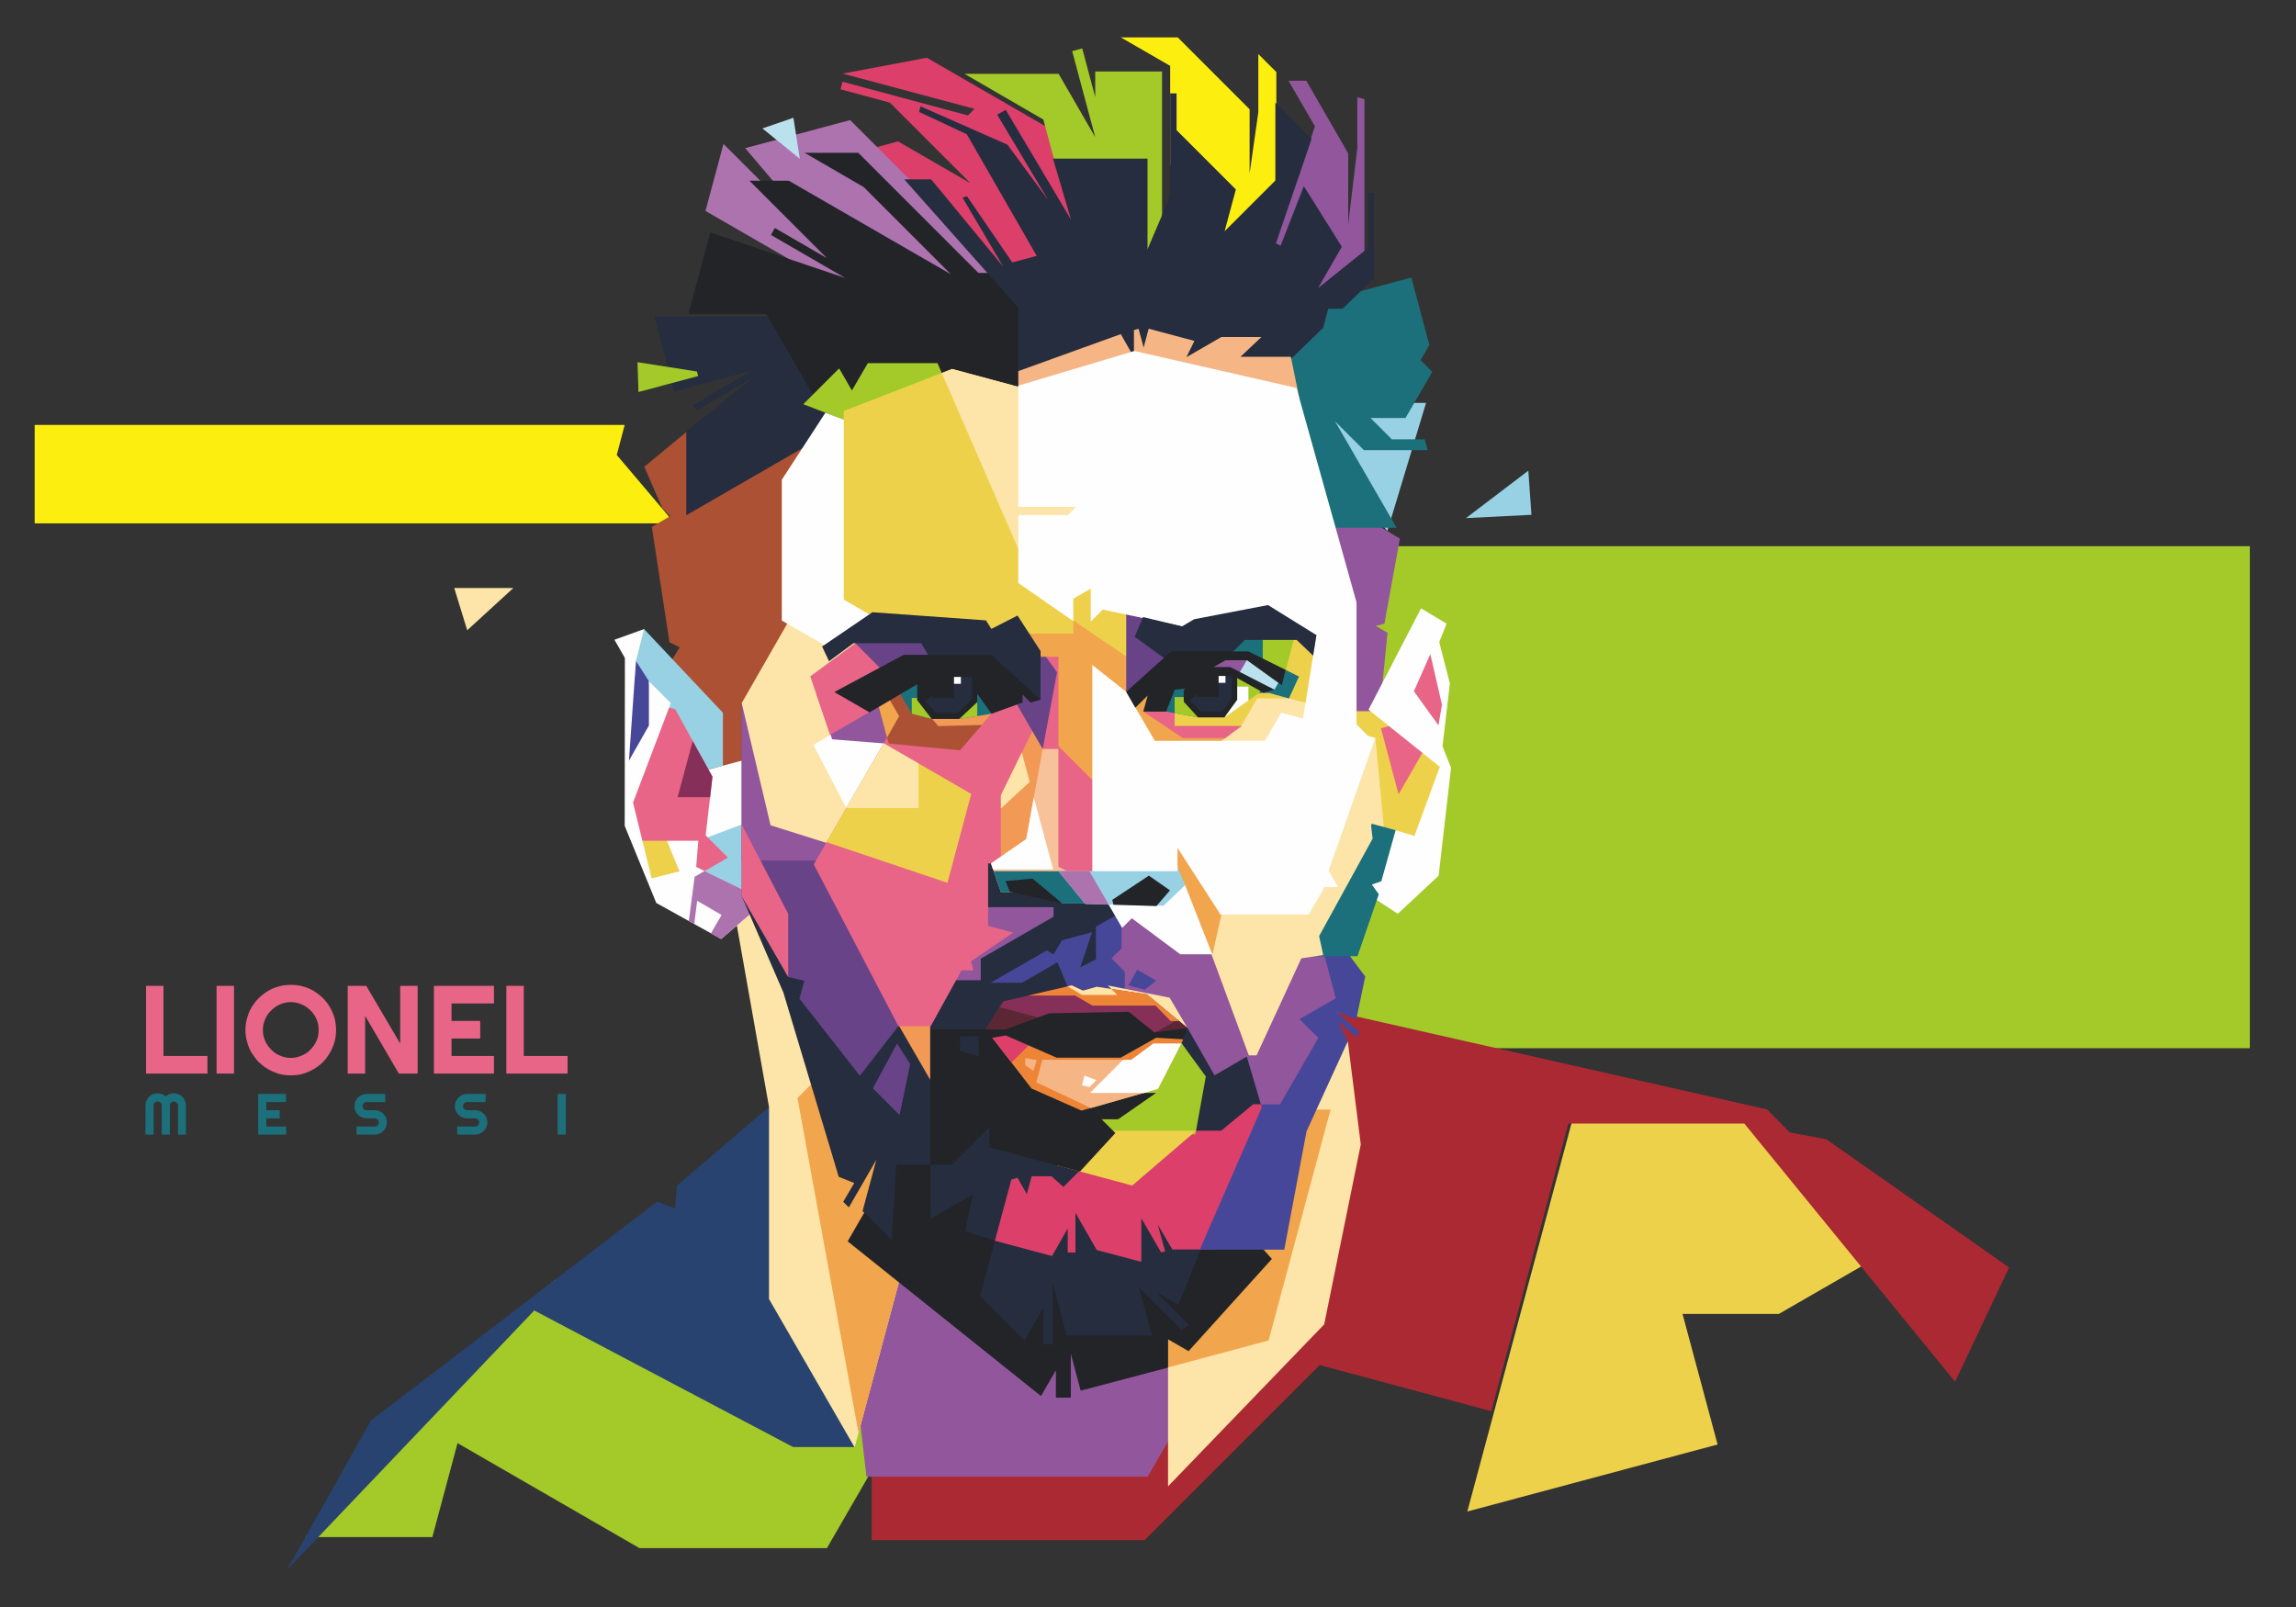 <?xml version="1.0" encoding="UTF-8"?>
<!DOCTYPE svg PUBLIC "-//W3C//DTD SVG 1.0//EN" "http://www.w3.org/TR/2001/REC-SVG-20010904/DTD/svg10.dtd">
<!-- Creator: CorelDRAW X8 -->
<svg xmlns="http://www.w3.org/2000/svg" xml:space="preserve" width="118.533mm" height="82.973mm" version="1.0" style="shape-rendering:geometricPrecision; text-rendering:geometricPrecision; image-rendering:optimizeQuality; fill-rule:evenodd; clip-rule:evenodd"
viewBox="0 0 11853 8297"
 xmlns:xlink="http://www.w3.org/1999/xlink">
 <rect x="0" y="0" width="11853" height="8297" fill="#333333" stroke="none"/>
 <defs>
  <style type="text/css">
   <![CDATA[
    .fil0 {fill:none}
    .fil16 {fill:#FEFEFE}
    .fil8 {fill:#FDE5A9}
    .fil25 {fill:#F7C199}
    .fil21 {fill:#F6B585}
    .fil22 {fill:#F29956}
    .fil20 {fill:#EE8536}
    .fil15 {fill:#E86587}
    .fil4 {fill:#FCEF0F}
    .fil9 {fill:#F1A54C}
    .fil10 {fill:#DC3F6A}
    .fil2 {fill:#EED14B}
    .fil5 {fill:#AB2933}
    .fil26 {fill:#BAE1ED}
    .fil14 {fill:#AD73AE}
    .fil11 {fill:#AC5133}
    .fil3 {fill:#A3CA28}
    .fil1 {fill:#97D1E3}
    .fil7 {fill:#92569D}
    .fil18 {fill:#862F59}
    .fil24 {fill:#5B2734}
    .fil23 {fill:#684388}
    .fil17 {fill:#464798}
    .fil19 {fill:#1C707B}
    .fil12 {fill:#222428}
    .fil6 {fill:#28436F}
    .fil13 {fill:#252D3F}
    .fil27 {fill:#E86587;fill-rule:nonzero}
    .fil28 {fill:#1C707B;fill-rule:nonzero}
   ]]>
  </style>
 </defs>
 <g id="Layer_x0020_1">
  <rect class="fil0" width="11853" height="8297"/>
  <polygon class="fil1" points="6634,2080 7162,2742 7362,2080 "/>
  <polygon class="fil2" points="9719,6475 9183,6784 8686,6784 8867,7458 7575,7804 8155,5643 9043,5750 "/>
  <polygon class="fil3" points="2861,6611 2112,7306 2136,7320 1576,7936 2232,7936 2362,7451 3301,7993 4269,7993 4744,7171 "/>
  <path class="fil4" d="M3752 2702l-22 0 22 -22 0 22zm-269 0l-3304 0 0 -508 3046 0 -41 155 299 353zm156 -508l113 0 0 113 -113 -113z"/>
  <rect class="fil3" x="6173" y="2820" width="5442" height="2592"/>
  <polygon class="fil5" points="6900,5225 9122,5728 9240,5847 9428,5882 10372,6544 10093,7134 9005,5801 8097,5801 7699,7286 6813,7048 5909,7952 4500,7952 4500,6957 6348,6924 6217,6889 "/>
  <polygon class="fil6" points="3970,5715 3495,6121 3485,6239 3393,6204 1915,7334 1482,8105 2758,6766 4094,7471 4412,7471 "/>
  <polygon class="fil7" points="4488,6288 4407,7055 4473,7624 5925,7624 6290,6992 "/>
  <polygon class="fil8" points="6958,5376 6030,6915 6030,7674 6836,6838 7025,5909 "/>
  <polygon class="fil9" points="6745,5729 6030,6915 6030,7060 6549,6921 6869,5729 "/>
  <polygon class="fil8" points="3829,4443 3804,4779 3970,5715 3970,6707 4412,7473 4742,6242 "/>
  <polygon class="fil9" points="4432,7399 4742,6242 4339,5447 4117,5669 "/>
  <polygon class="fil7" points="6460,1316 6699,926 6788,652 6652,417 6744,417 6960,792 6960,1159 7007,765 7007,502 7044,512 7044,1415 6737,1593 "/>
  <polygon class="fil10" points="5503,713 4785,298 4350,380 5031,562 4997,596 4350,422 4339,461 4594,530 5010,946 4636,730 4404,792 5191,1580 5689,1289 "/>
  <polygon class="fil4" points="6175,1353 6041,845 6041,340 5786,193 6080,193 6451,564 6451,896 6496,580 6496,279 6589,372 6589,1115 "/>
  <polygon class="fil3" points="5730,1351 5483,976 5386,617 4979,381 5465,381 5654,708 5535,264 5587,250 5654,501 5654,369 5999,369 5999,1351 "/>
  <polygon class="fil11" points="3713,2090 3326,2410 3420,2625 3460,2665 3365,2720 3456,3316 3509,3342 3381,3547 3666,4116 4116,3995 4497,3004 4163,2169 "/>
  <polygon class="fil7" points="6809,2677 7018,2656 7227,2781 7147,3220 7102,3232 7163,3267 7119,3707 6876,3707 "/>
  <polygon class="fil12" points="6450,6370 6566,6500 6136,6976 6030,6915 6030,7061 5579,7180 5528,6989 5528,7216 5451,7216 5451,7075 5374,7208 4376,6409 4490,6212 4593,5822 5236,5621 "/>
  <polygon class="fil13" points="5179,6248 5060,6691 5289,6920 5386,6752 5386,6941 5435,6941 5435,6627 5507,6896 5947,6896 5880,6648 6097,6865 6139,6841 5970,6672 6083,6737 6261,6297 5714,6128 "/>
  <polygon class="fil13" points="5124,5713 4803,5788 4803,6294 5022,6167 4983,6357 5179,6418 5788,6047 "/>
  <polygon class="fil14" points="5241,1472 4434,1546 3642,1089 3735,743 4357,1365 3847,765 4389,620 "/>
  <polygon class="fil10" points="5641,5977 5490,6128 5428,6073 5326,6073 5301,6165 5253,6081 5221,6090 5136,6406 5431,6485 5512,6343 5512,6467 5552,6467 5552,6262 5662,6454 5892,6515 5892,6290 5994,6466 6015,6461 5977,6323 6052,6451 6272,6451 6695,5719 6464,5325 6038,5151 "/>
  <polygon class="fil13" points="6440,5315 6308,5261 6084,5261 5874,5624 6024,5838 6304,5838 6470,5701 6543,5701 "/>
  <polygon class="fil3" points="5578,5734 6062,5334 6225,5558 6171,5857 5578,5857 "/>
  <polygon class="fil2" points="5597,5838 5458,6017 5845,6121 6175,5838 "/>
  <polygon class="fil2" points="7433,3959 7164,3672 6842,3672 7033,4332 7325,4383 "/>
  <polygon class="fil15" points="7352,3872 7223,3735 7129,3760 7220,4101 "/>
  <polygon class="fil16" points="7073,4624 7216,4718 7427,4521 7491,3964 7447,3853 7485,3529 7430,3315 7468,3220 7336,3141 7065,3664 7433,3959 7302,4316 7162,4274 6990,4584 "/>
  <polygon class="fil16" points="3524,4563 3651,3975 3971,3889 3971,4684 "/>
  <polygon class="fil1" points="3584,4543 3605,4341 3829,4257 3928,4673 "/>
  <polygon class="fil1" points="3325,3248 3732,3680 3732,3953 3511,4012 3226,3397 "/>
  <polygon class="fil17" points="3283,3412 3350,3517 3370,3768 3238,3951 "/>
  <polygon class="fil15" points="3438,3649 3486,3662 3678,4010 3643,4313 3758,4428 3465,4597 3351,4544 3239,4129 "/>
  <polygon class="fil2" points="3373,4554 3351,4544 3296,4341 3344,4341 3445,4341 3507,4499 "/>
  <polygon class="fil18" points="3576,3826 3678,4010 3666,4116 3498,4116 "/>
  <polygon class="fil16" points="3953,4651 3723,4848 3388,4662 3225,4264 3226,3397 3172,3303 3325,3248 3283,3412 3247,3927 3350,3746 3350,3517 3463,3630 3268,4144 3364,4535 3507,4499 3443,4341 3605,4341 3594,4476 "/>
  <polygon class="fil14" points="3953,4651 3723,4848 3670,4819 3725,4724 3599,4651 3584,4771 3556,4755 3586,4527 3637,4497 "/>
  <polygon class="fil13" points="4095,1635 3378,1635 3481,2021 3877,1915 3579,2092 3595,2119 3882,1953 3543,2226 3543,2660 4269,2241 4269,1785 "/>
  <polygon class="fil19" points="6886,1540 7286,1433 7379,1781 7334,1860 7394,1920 7256,2158 7075,2158 7185,2268 7355,2268 7370,2324 7041,2324 6892,2175 7210,2725 6748,2725 6452,1948 "/>
  <polygon class="fil12" points="5143,1409 5051,1409 4431,789 4154,789 4459,966 4909,1416 4072,933 3869,933 4269,1333 4000,1177 3980,1213 4363,1435 3667,1200 3554,1621 3956,1621 4208,2057 5317,2032 5389,1706 "/>
  <polygon class="fil17" points="6927,4881 7048,5042 7002,5262 6900,5225 7020,5330 6999,5354 6907,5273 6958,5376 6745,5841 6630,6452 6194,6452 6514,5717 6387,5287 6714,4838 "/>
  <polygon class="fil7" points="6510,5702 6401,5334 6401,5268 6714,4838 6817,4859 6896,5154 6709,5262 6806,5359 6608,5702 "/>
  <polygon class="fil19" points="7083,4253 7205,4286 7131,4550 7082,4567 7118,4617 7008,4937 6651,4937 "/>
  <polygon class="fil7" points="6417,4728 6447,5449 6270,5552 6130,5307 5660,5192 5660,4728 "/>
  <polygon class="fil13" points="3829,4627 4044,5124 4330,6076 4410,6108 4353,6205 4382,6234 4524,5988 4453,6253 4603,6402 4628,6013 4859,6013 4999,5439 "/>
  <polygon class="fil12" points="5780,5643 5968,5643 5772,5779 5687,5779 5758,5850 5575,6049 5108,5924 5108,5820 4916,6013 4803,6013 4803,5167 5275,5167 "/>
  <polygon class="fil20" points="6014,5302 6109,5366 5978,5622 5583,5734 5325,5620 5123,5358 5254,5292 "/>
  <polygon class="fil10" points="5222,5486 5123,5358 5149,5345 5272,5312 5368,5340 "/>
  <path class="fil21" d="M6098 5388l-120 234 -346 99 -282 -133 31 -116 459 0 114 -84 144 0zm-805 112l42 29 17 -55 -59 -11 0 37z"/>
  <path class="fil16" d="M6098 5388l-120 234 -72 21 -279 0 171 -171 42 0 114 -84 144 0zm-512 216l39 8 35 -35 -62 -24 -12 51z"/>
  <polygon class="fil17" points="5742,4646 5790,4709 5790,4896 5738,4948 5807,5018 5807,5192 4974,5192 5121,4829 "/>
  <polygon class="fil13" points="5257,2171 5257,1589 4668,926 4807,926 5180,1378 4969,1020 4992,1013 5226,1355 5352,1321 4991,693 4745,578 4752,549 5201,747 5412,1034 5148,592 5192,567 5529,1134 5436,819 5924,819 5924,1287 6041,1013 6041,482 6074,482 6074,672 6380,978 6322,1194 6584,932 6584,530 6771,717 6587,1256 6611,1269 6731,961 6927,1274 6804,1488 7064,1279 7064,996 7093,996 7093,1437 6931,1594 6857,1594 6831,1692 6508,2005 "/>
  <polygon class="fil8" points="5761,5130 5719,5088 6038,5151 6130,5307 "/>
  <polygon class="fil3" points="4898,2010 4840,1875 4480,1875 4398,2016 4332,1902 4147,2087 4342,2162 4405,2194 4582,2241 "/>
  <path class="fil21" d="M6708 2057l-44 -215 -260 0 108 -102 -207 0 -180 104 41 -84 -236 -63 -26 97 -26 -96 6 -2 -30 8 0 130 854 223zm-839 -186l-83 -146 -529 191 0 98 -11 0 0 162 623 -305z"/>
  <polygon class="fil13" points="5790,4709 5658,4784 5658,4953 5577,4994 5638,4813 5482,4855 5439,4928 5404,4907 5114,5074 5276,5074 5459,4968 5511,5093 5141,5315 4748,5315 4987,4425 5367,4425 "/>
  <polygon class="fil7" points="5047,4684 5439,4684 5439,4733 5063,4950 5063,5061 4853,5061 "/>
  <polygon class="fil22" points="4802,5167 4597,5220 4802,5575 "/>
  <polygon class="fil23" points="3829,3630 3829,4627 4069,5044 4152,5064 4127,5156 4439,5554 4638,5298 4350,4135 "/>
  <polygon class="fil7" points="3829,3630 3829,4034 3829,4443 4426,4443 4350,4135 "/>
  <polygon class="fil15" points="3829,4257 3829,4627 4069,5044 4077,5044 4076,5045 4069,5044 4069,4718 "/>
  <polygon class="fil8" points="4881,3712 4470,4416 3978,4261 3829,3630 4123,3117 4462,3302 "/>
  <polygon class="fil16" points="4772,3857 4489,3678 4199,3846 4369,4172 "/>
  <polygon class="fil7" points="4612,3605 4684,3848 4296,3817 4215,3585 "/>
  <polygon class="fil18" points="6130,5307 5921,5134 5662,5095 5591,5115 5533,5088 5179,5170 5089,5315 5233,5340 6073,5339 "/>
  <path class="fil24" d="M6130 5307l-51 -42 -130 75 124 -1 57 -32zm-969 -107l-72 115 144 25 449 0 -521 -140z"/>
  <polygon class="fil20" points="6087,5272 5921,5134 5662,5095 5591,5115 5533,5088 5309,5140 5550,5140 5640,5192 5965,5192 6044,5272 "/>
  <polygon class="fil8" points="5738,5107 5662,5095 5591,5115 5533,5088 5511,5093 5586,5137 5768,5137 "/>
  <polygon class="fil15" points="4642,3698 4201,4463 4638,5298 4805,5298 4964,5010 5025,5010 5013,4963 5231,4815 5101,4780 5101,4458 5402,4458 5491,3514 5192,3449 "/>
  <polygon class="fil2" points="4562,3838 4267,4348 4891,4558 5014,4099 "/>
  <polygon class="fil8" points="4562,3838 4369,4172 4742,4172 4742,3942 "/>
  <polygon class="fil22" points="5433,3792 5354,3725 5167,4106 5167,4489 5433,4257 "/>
  <polygon class="fil8" points="5275,3885 5167,4106 5167,4174 5316,4037 "/>
  <polygon class="fil8" points="7100,3810 7144,4269 7077,4251 7086,4330 6810,4833 6831,4931 6718,4948 6487,5449 6447,5449 6193,4762 6193,4223 "/>
  <polygon class="fil16" points="6259,4441 5694,4620 5793,4791 5843,4741 6093,4927 6259,4927 "/>
  <polygon class="fil9" points="6006,4393 6118,4570 6259,4929 6350,4525 6058,4283 "/>
  <polygon class="fil15" points="4612,3605 4285,3794 4183,3492 4415,3321 4784,3321 "/>
  <polygon class="fil25" points="5383,3867 5298,4332 5116,4458 5167,4606 5346,4606 5485,4665 5639,4665 5509,3350 5280,3360 "/>
  <polygon class="fil19" points="5130,4498 5167,4606 5346,4606 5485,4665 5639,4665 5622,4498 "/>
  <polygon class="fil16" points="5337,4117 5298,4332 5116,4458 5126,4489 5437,4489 "/>
  <polygon class="fil15" points="5560,3867 5509,3350 5280,3360 5383,3867 "/>
  <polygon class="fil15" points="5464,4498 5464,3271 6058,3271 5674,4584 5464,4475 "/>
  <polygon class="fil9" points="5464,3852 5464,3319 5936,3314 5778,4166 "/>
  <polygon class="fil1" points="6007,4676 5872,4675 5602,4667 5464,4498 5639,4498 5768,4477 6079,4477 6118,4570 "/>
  <polygon class="fil14" points="5724,4671 5602,4667 5464,4498 5624,4498 "/>
  <polygon class="fil11" points="4625,3534 4527,3613 4588,3839 4956,3874 5119,3685 "/>
  <polygon class="fil22" points="5069,3743 5119,3685 5069,3670 4789,3685 4844,3749 "/>
  <polygon class="fil9" points="4572,3577 4527,3613 4579,3808 4642,3698 "/>
  <polygon class="fil23" points="4760,3270 4383,3288 4577,3483 4843,3412 "/>
  <polygon class="fil23" points="5313,3271 5457,3471 5383,3867 5205,3560 "/>
  <polygon class="fil2" points="6679,3254 6844,3395 6746,3666 6544,3579 "/>
  <polygon class="fil2" points="6559,3520 6654,3606 6400,3794 5916,3747 6158,3527 "/>
  <polygon class="fil8" points="6771,3637 6654,3606 6490,3606 6405,3753 6254,3840 6767,3840 "/>
  <polygon class="fil9" points="6062,3770 6353,3791 6235,3876 5871,3883 5788,3645 5940,3540 "/>
  <polygon class="fil15" points="5902,3674 6107,3811 6325,3811 6411,3748 6095,3748 6066,3748 6064,3748 6064,3656 6066,3656 6066,3635 "/>
  <polygon class="fil19" points="6412,3578 6587,3434 6706,3493 6654,3606 6552,3578 "/>
  <polygon class="fil3" points="6291,3405 6631,3486 6690,3262 6373,3262 "/>
  <polygon class="fil19" points="6291,3405 6367,3423 6519,3423 6519,3262 6373,3262 "/>
  <polygon class="fil26" points="6579,3561 6614,3501 6441,3384 6381,3476 "/>
  <polygon class="fil7" points="6296,3390 6444,3396 6397,3476 6234,3476 "/>
  <polygon class="fil9" points="5938,3141 5935,3391 5220,3391 5492,2920 "/>
  <polygon class="fil2" points="5909,3391 5817,3391 5388,3100 5408,3065 5664,3005 5828,3087 "/>
  <polygon class="fil16" points="4602,3168 4450,2202 4261,2131 4036,2477 4036,3204 4280,3344 "/>
  <polygon class="fil23" points="6026,3476 5814,3572 5814,3116 6189,3217 "/>
  <polygon class="fil2" points="5305,2010 4915,1905 4356,2122 4356,3096 4587,3230 4871,3230 4871,3241 5117,3267 5114,3271 5148,3271 5191,3275 5194,3271 5541,3271 5541,3117 5522,3103 5610,2550 "/>
  <polygon class="fil8" points="5305,2010 4915,1905 4862,1926 5257,2834 5567,2817 5610,2550 "/>
  <polygon class="fil16" points="6102,3234 5693,3147 5631,3209 5631,3039 5541,3091 5541,3207 5257,3010 5257,2659 5514,2659 5555,2617 5257,2617 5257,1991 5856,1812 6693,2003 7003,3110 7003,3740 7089,3827 6717,3772 6796,3279 6527,3196 "/>
  <polygon class="fil13" points="4589,3321 4497,3321 4406,3321 4280,3414 4244,3338 4504,3161 5090,3203 5118,3247 5253,3178 5372,3362 5372,3613 5171,3478 4764,3446 4829,3446 4756,3321 "/>
  <polygon class="fil13" points="6555,3304 6593,3304 6694,3304 6779,3385 6796,3279 6546,3124 6165,3197 6102,3234 5901,3186 5858,3288 6125,3481 5933,3572 6015,3572 6309,3389 6371,3394 6343,3387 6426,3304 "/>
  <polygon class="fil16" points="5639,4498 5639,3433 5814,3572 5962,3825 6530,3825 6614,3680 7100,3810 6859,4495 6908,4580 6838,4580 6756,4722 6301,4722 6079,4378 6079,4498 "/>
  <polygon class="fil19" points="4942,3663 4952,3712 5119,3685 5054,3553 "/>
  <polygon class="fil3" points="4942,3663 4952,3712 5045,3697 5045,3617 4988,3617 "/>
  <polygon class="fil19" points="4755,3483 4810,3712 4707,3685 4637,3564 "/>
  <polygon class="fil3" points="4784,3604 4810,3712 4707,3685 4707,3604 "/>
  <polygon class="fil3" points="6321,3704 6504,3575 6504,3542 6375,3480 "/>
  <polygon class="fil16" points="6321,3704 6445,3617 6445,3545 6359,3545 "/>
  <polygon class="fil19" points="6020,3674 6185,3704 6123,3545 6038,3545 "/>
  <polygon class="fil3" points="6064,3682 6185,3704 6144,3599 6064,3599 "/>
  <polygon class="fil12" points="6111,3556 6111,3623 6185,3704 6321,3704 6387,3613 6387,3501 6522,3576 6579,3561 6351,3444 6265,3444 6327,3409 6438,3409 6617,3538 6638,3459 6444,3363 6046,3363 5814,3572 5861,3654 5925,3591 5902,3674 6020,3674 6065,3561 "/>
  <polygon class="fil13" points="6304,3490 6358,3490 6358,3607 6310,3675 6201,3675 6142,3615 6182,3585 6182,3599 6291,3599 6291,3500 "/>
  <rect class="fil16" x="6291" y="3490" width="35.493" height="35.493"/>
  <polygon class="fil12" points="4735,3533 4735,3615 4810,3712 4952,3712 5045,3625 5045,3582 5119,3685 5279,3627 5279,3586 5320,3627 5372,3613 5117,3381 4665,3381 4307,3573 4489,3678 "/>
  <polygon class="fil13" points="4938,3495 5018,3495 5018,3612 4944,3680 4834,3680 4775,3621 4815,3590 4815,3604 4925,3604 4925,3505 "/>
  <rect class="fil16" x="4925" y="3495" width="35.493" height="35.493"/>
  <path class="fil12" d="M5970 4678l-222 -7 -6 -25 189 -125 109 76 -70 81zm-881 637l103 0 224 -83 411 -8 133 107 170 -24 -21 59 -140 -8 -184 103 -330 0 -263 -115 -69 12 -34 -43zm124 -711l272 61 -155 -129 -139 13 22 55z"/>
  <polygon class="fil23" points="4699,5494 4631,5388 4506,5619 4644,5757 "/>
  <polygon class="fil17" points="5969,5063 5910,5110 5825,5087 5871,5007 "/>
  <polygon class="fil13" points="4955,5427 4956,5350 5052,5350 5052,5453 "/>
  <polygon class="fil15" points="7299,3569 7426,3745 7444,3638 7384,3377 "/>
  <polygon class="fil3" points="3610,1940 3296,2024 3291,1870 3598,1918 3604,1941 "/>
  <polygon class="fil26" points="4096,608 4129,820 3936,663 "/>
  <polygon class="fil27" points="1071,5543 754,5543 754,5090 844,5090 844,5452 1071,5452 "/>
  <polygon id="1" class="fil27" points="1208,5543 1118,5543 1118,5090 1208,5090 "/>
  <path id="2" class="fil27" d="M1735 5318c0,22 -3,42 -8,62 -6,20 -14,39 -24,56 -10,17 -22,33 -36,48 -15,14 -30,26 -48,36 -17,10 -35,18 -55,24 -20,6 -41,8 -63,8 -21,0 -42,-2 -62,-8 -19,-6 -38,-14 -55,-24 -18,-10 -33,-22 -48,-36 -14,-15 -26,-31 -37,-48 -10,-17 -18,-36 -23,-56 -6,-20 -9,-40 -9,-62 0,-21 3,-42 9,-62 5,-20 13,-39 23,-56 11,-17 23,-33 37,-47 15,-14 30,-26 48,-37 17,-10 36,-18 55,-23 20,-6 41,-8 62,-8 22,0 43,2 63,8 20,5 38,13 55,23 18,11 33,23 48,37 14,14 26,30 36,47 10,17 18,36 24,56 5,20 8,41 8,62zm-90 0c0,-20 -3,-38 -11,-56 -8,-17 -18,-33 -31,-45 -13,-13 -28,-24 -46,-31 -17,-8 -36,-12 -56,-12 -20,0 -38,4 -56,12 -17,7 -32,18 -45,31 -13,12 -24,28 -31,45 -8,18 -12,36 -12,56 0,20 4,39 12,56 7,17 18,32 31,45 13,14 28,24 45,31 18,8 36,12 56,12 20,0 39,-4 56,-12 18,-7 33,-17 46,-31 13,-13 23,-28 31,-45 8,-17 11,-36 11,-56z"/>
  <polygon id="3" class="fil27" points="2156,5543 2059,5543 1885,5245 1885,5543 1795,5543 1795,5090 1891,5090 2066,5388 2066,5090 2156,5090 "/>
  <polygon id="4" class="fil27" points="2550,5543 2240,5543 2240,5090 2550,5090 2550,5181 2331,5181 2331,5271 2479,5271 2479,5362 2331,5362 2331,5452 2550,5452 "/>
  <polygon id="5" class="fil27" points="2930,5543 2614,5543 2614,5090 2704,5090 2704,5452 2930,5452 "/>
  <path class="fil28" d="M960 5858l-41 0 0 -150c0,-3 -1,-6 -2,-8 -1,-3 -3,-5 -5,-7 -2,-2 -4,-3 -6,-4 -3,-1 -6,-2 -9,-2 -2,0 -5,1 -8,2 -2,1 -4,2 -6,4 -2,2 -4,4 -5,7 -1,2 -1,5 -1,8l0 150 -42 0 0 -150c0,-3 -1,-6 -2,-8 -1,-3 -3,-5 -4,-7 -2,-2 -5,-3 -7,-4 -3,-1 -5,-2 -8,-2 -3,0 -6,1 -9,2 -2,1 -4,2 -6,4 -2,2 -4,4 -5,7 -1,2 -1,5 -1,8l0 150 -42 0 0 -150c0,-9 1,-17 5,-24 3,-8 7,-15 13,-21 6,-5 12,-10 20,-13 8,-3 16,-5 25,-5 7,0 15,2 22,4 7,3 14,7 20,12 5,-5 12,-9 19,-12 7,-2 15,-4 22,-4 9,0 17,2 25,5 8,3 14,8 20,13 6,6 10,13 13,21 4,7 5,15 5,24l0 150z"/>
  <polygon id="1" class="fil28" points="1477,5858 1333,5858 1333,5648 1477,5648 1477,5690 1375,5690 1375,5732 1444,5732 1444,5774 1375,5774 1375,5816 1477,5816 "/>
  <path id="2" class="fil28" d="M1830 5711c0,-9 1,-17 5,-24 3,-8 7,-15 13,-20 6,-6 12,-11 20,-14 8,-3 16,-5 24,-5l97 0 0 42 -97 0c-2,0 -5,1 -8,2 -2,1 -4,2 -6,4 -2,2 -4,4 -5,7 -1,2 -1,5 -1,8 0,3 0,6 1,8 1,3 3,5 5,7 2,2 4,3 6,4 3,2 6,2 8,2l42 0c9,0 17,2 25,5 8,3 14,8 20,13 6,6 10,13 14,20 3,8 4,16 4,25 0,9 -1,17 -4,24 -4,8 -8,15 -14,20 -6,6 -12,11 -20,14 -8,3 -16,5 -25,5l-93 0 0 -42 93 0c3,0 6,-1 9,-2 2,-1 4,-2 6,-4 2,-2 4,-4 5,-7 1,-2 1,-5 1,-8 0,-3 0,-6 -1,-8 -1,-3 -3,-5 -5,-7 -2,-2 -4,-3 -6,-4 -3,-1 -6,-2 -9,-2l-42 0c-8,0 -16,-2 -24,-5 -8,-3 -14,-8 -20,-13 -6,-6 -10,-13 -13,-21 -4,-7 -5,-15 -5,-24z"/>
  <path id="3" class="fil28" d="M2348 5711c0,-9 2,-17 5,-24 3,-8 8,-15 14,-20 5,-6 12,-11 19,-14 8,-3 16,-5 25,-5l96 0 0 42 -96 0c-3,0 -6,1 -8,2 -3,1 -5,2 -7,4 -2,2 -3,4 -4,7 -1,2 -2,5 -2,8 0,3 1,6 2,8 1,3 2,5 4,7 2,2 4,3 7,4 2,2 5,2 8,2l42 0c9,0 17,2 24,5 8,3 15,8 20,13 6,6 11,13 14,20 3,8 5,16 5,25 0,9 -2,17 -5,24 -3,8 -8,15 -14,20 -5,6 -12,11 -20,14 -7,3 -15,5 -24,5l-93 0 0 -42 93 0c3,0 6,-1 8,-2 3,-1 5,-2 7,-4 2,-2 3,-4 4,-7 1,-2 2,-5 2,-8 0,-3 -1,-6 -2,-8 -1,-3 -2,-5 -4,-7 -2,-2 -4,-3 -7,-4 -2,-1 -5,-2 -8,-2l-42 0c-9,0 -17,-2 -25,-5 -7,-3 -14,-8 -19,-13 -6,-6 -11,-13 -14,-21 -3,-7 -5,-15 -5,-24z"/>
  <polygon id="4" class="fil28" points="2921,5858 2879,5858 2879,5648 2921,5648 "/>
  <polygon class="fil8" points="2412,3254 2345,3036 2650,3036 "/>
  <polygon class="fil1" points="7890,2430 7568,2675 7906,2658 "/>
 </g>
</svg>
